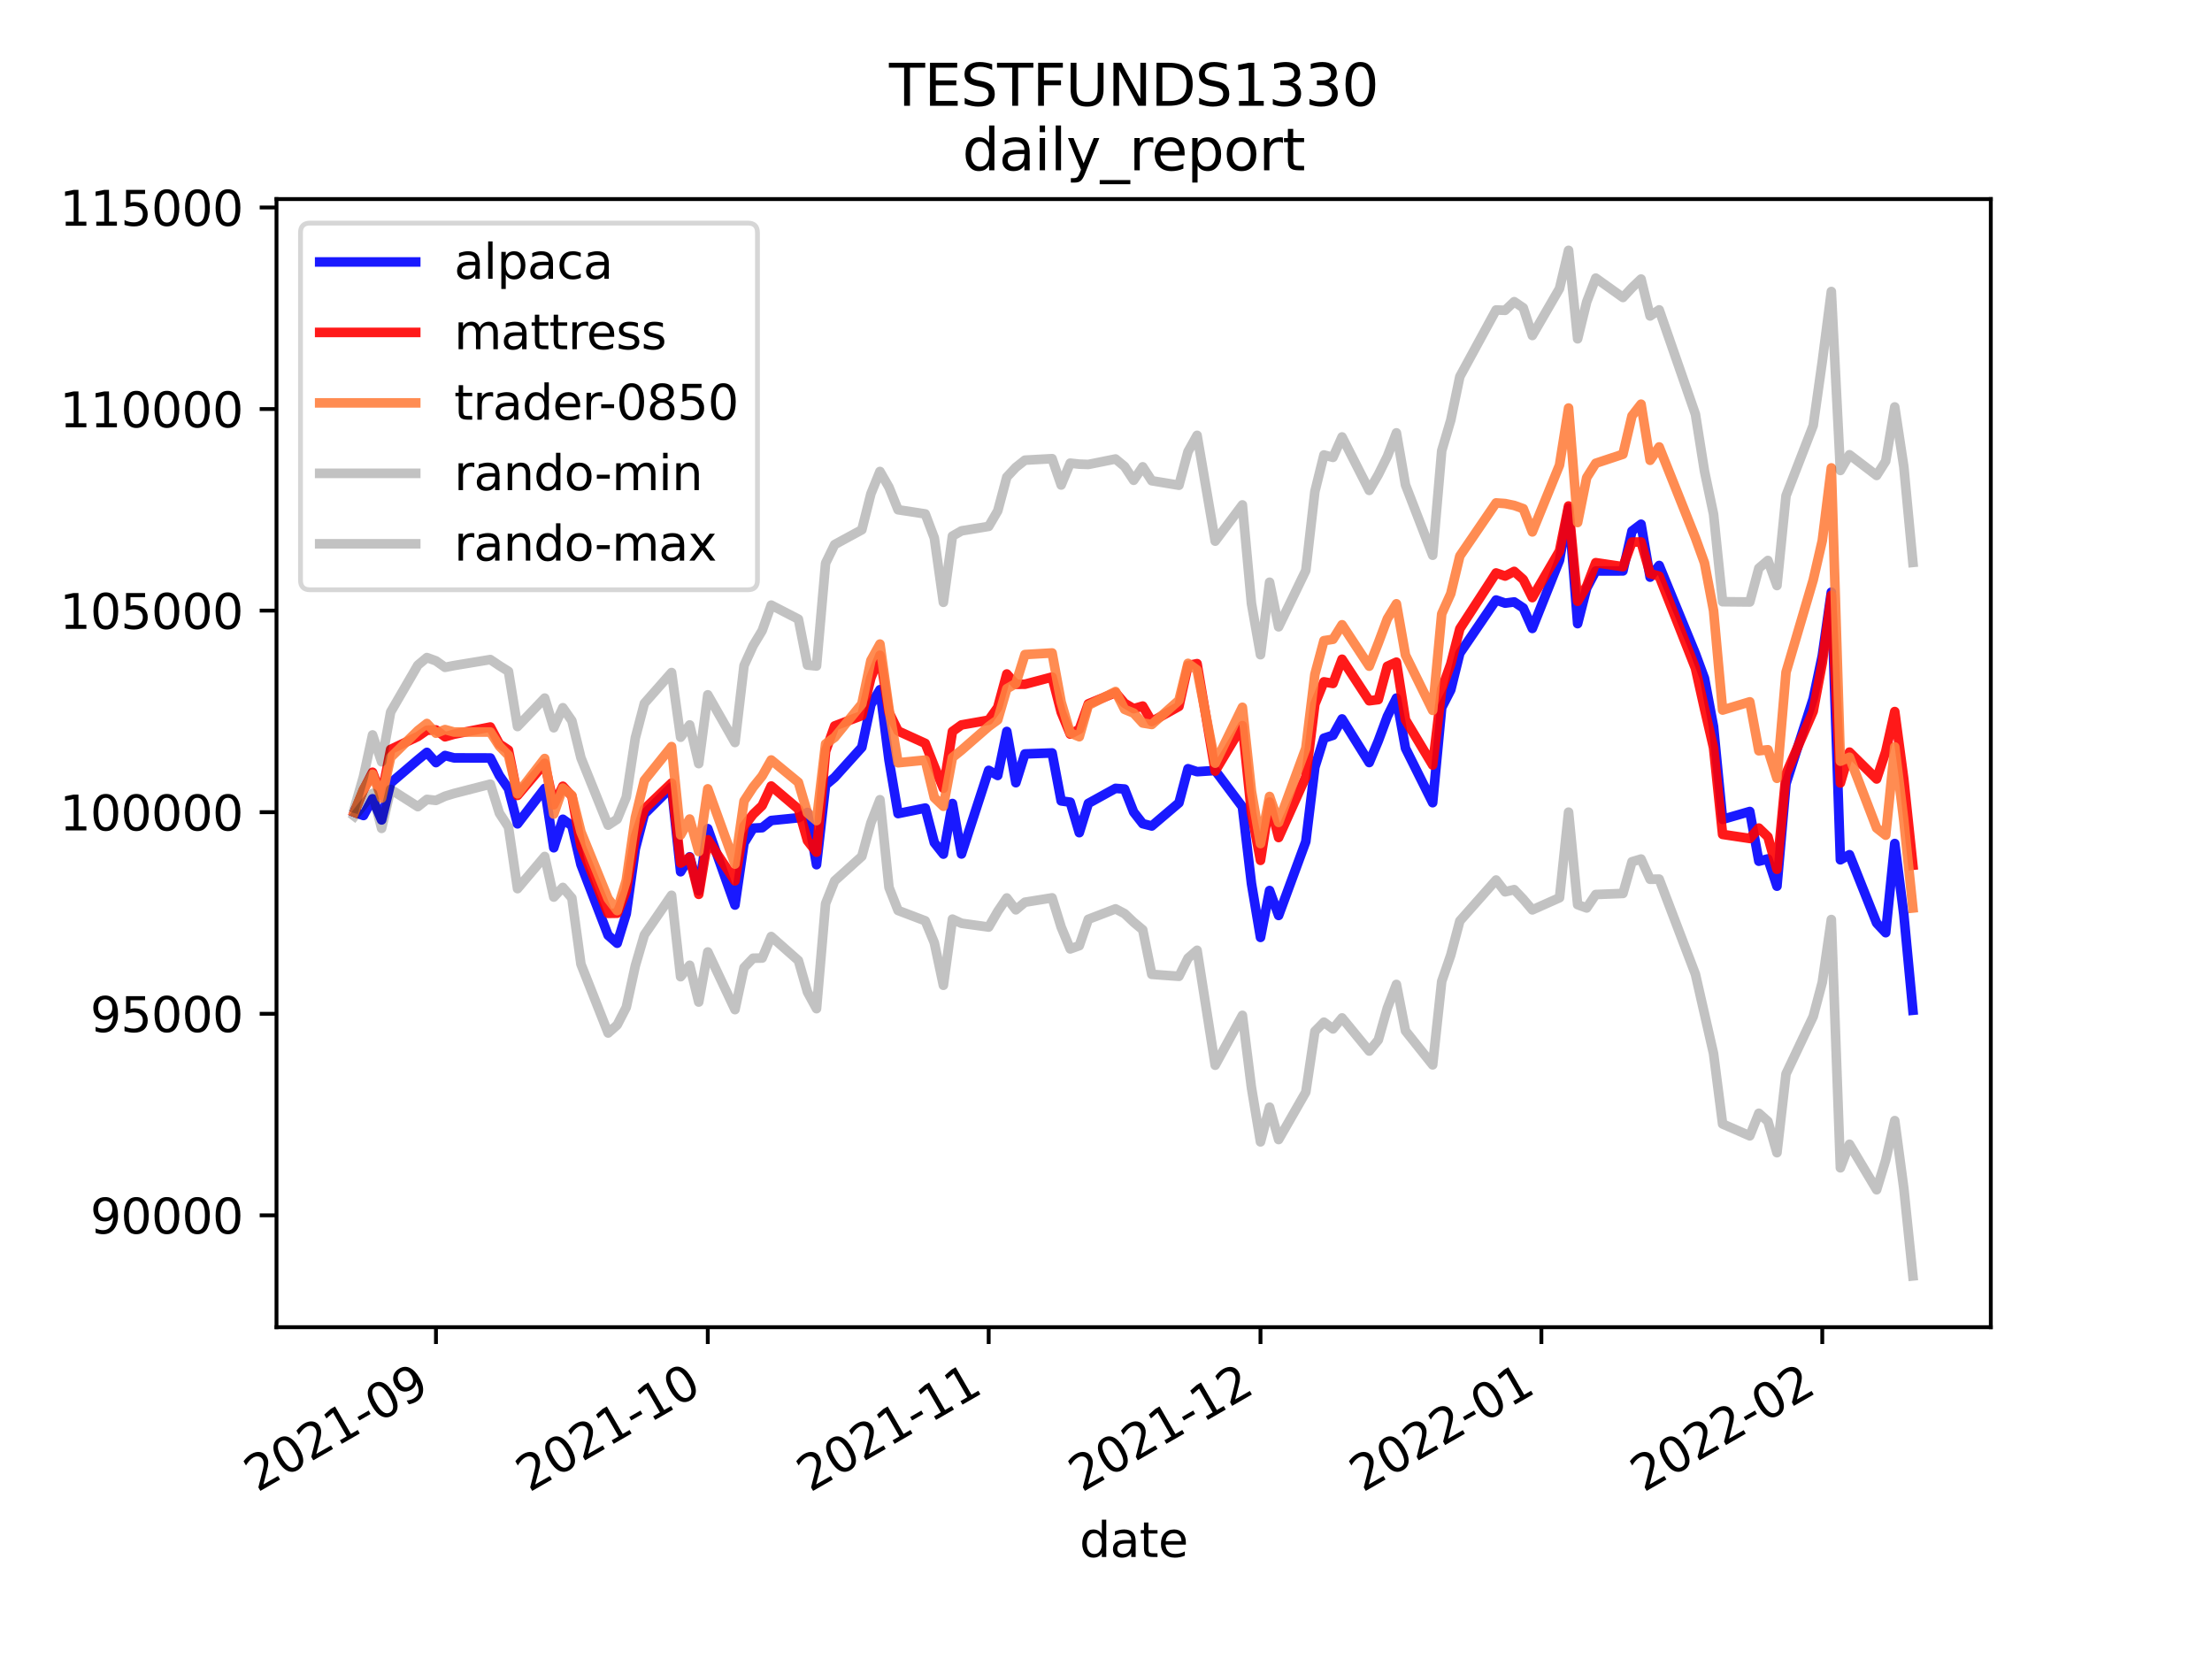 <?xml version="1.0" encoding="utf-8" standalone="no"?>
<!DOCTYPE svg PUBLIC "-//W3C//DTD SVG 1.1//EN"
  "http://www.w3.org/Graphics/SVG/1.1/DTD/svg11.dtd">
<svg height="345.6pt" version="1.1" viewBox="0 0 460.8 345.6" width="460.8pt" xmlns="http://www.w3.org/2000/svg" xmlns:xlink="http://www.w3.org/1999/xlink">
 <defs>
  <style type="text/css">*{stroke-linecap:butt;stroke-linejoin:round;}</style>
 </defs>
 <g id="figure_1">
  <g id="patch_1">
   <path d="M 0 345.6 
L 460.8 345.6 
L 460.8 0 
L 0 0 
z
" style="fill:#ffffff;"/>
  </g>
  <g id="axes_1">
   <g id="patch_2">
    <path d="M 57.6 276.48 
L 414.72 276.48 
L 414.72 41.472 
L 57.6 41.472 
z
" style="fill:#ffffff;"/>
   </g>
   <g id="matplotlib.axis_1">
    <g id="xtick_1">
     <g id="line2d_1">
      <defs>
       <path d="M 0 0 
L 0 3.5 
" id="m85ec1227de" style="stroke:#000000;stroke-width:0.8;"/>
      </defs>
      <g>
       <use style="stroke:#000000;stroke-width:0.8;" x="90.82" xlink:href="#m85ec1227de" y="276.48"/>
      </g>
     </g>
     <g id="text_1">
      <!-- 2021-09 -->
      <g transform="translate(53.596 310.952)rotate(-30)scale(0.1 -0.1)">
       <defs>
        <path d="M 1228 531 
L 3431 531 
L 3431 0 
L 469 0 
L 469 531 
Q 828 903 1448 1529 
Q 2069 2156 2228 2338 
Q 2531 2678 2651 2914 
Q 2772 3150 2772 3378 
Q 2772 3750 2511 3984 
Q 2250 4219 1831 4219 
Q 1534 4219 1204 4116 
Q 875 4013 500 3803 
L 500 4441 
Q 881 4594 1212 4672 
Q 1544 4750 1819 4750 
Q 2544 4750 2975 4387 
Q 3406 4025 3406 3419 
Q 3406 3131 3298 2873 
Q 3191 2616 2906 2266 
Q 2828 2175 2409 1742 
Q 1991 1309 1228 531 
z
" id="DejaVuSans-32" transform="scale(0.016)"/>
        <path d="M 2034 4250 
Q 1547 4250 1301 3770 
Q 1056 3291 1056 2328 
Q 1056 1369 1301 889 
Q 1547 409 2034 409 
Q 2525 409 2770 889 
Q 3016 1369 3016 2328 
Q 3016 3291 2770 3770 
Q 2525 4250 2034 4250 
z
M 2034 4750 
Q 2819 4750 3233 4129 
Q 3647 3509 3647 2328 
Q 3647 1150 3233 529 
Q 2819 -91 2034 -91 
Q 1250 -91 836 529 
Q 422 1150 422 2328 
Q 422 3509 836 4129 
Q 1250 4750 2034 4750 
z
" id="DejaVuSans-30" transform="scale(0.016)"/>
        <path d="M 794 531 
L 1825 531 
L 1825 4091 
L 703 3866 
L 703 4441 
L 1819 4666 
L 2450 4666 
L 2450 531 
L 3481 531 
L 3481 0 
L 794 0 
L 794 531 
z
" id="DejaVuSans-31" transform="scale(0.016)"/>
        <path d="M 313 2009 
L 1997 2009 
L 1997 1497 
L 313 1497 
L 313 2009 
z
" id="DejaVuSans-2d" transform="scale(0.016)"/>
        <path d="M 703 97 
L 703 672 
Q 941 559 1184 500 
Q 1428 441 1663 441 
Q 2288 441 2617 861 
Q 2947 1281 2994 2138 
Q 2813 1869 2534 1725 
Q 2256 1581 1919 1581 
Q 1219 1581 811 2004 
Q 403 2428 403 3163 
Q 403 3881 828 4315 
Q 1253 4750 1959 4750 
Q 2769 4750 3195 4129 
Q 3622 3509 3622 2328 
Q 3622 1225 3098 567 
Q 2575 -91 1691 -91 
Q 1453 -91 1209 -44 
Q 966 3 703 97 
z
M 1959 2075 
Q 2384 2075 2632 2365 
Q 2881 2656 2881 3163 
Q 2881 3666 2632 3958 
Q 2384 4250 1959 4250 
Q 1534 4250 1286 3958 
Q 1038 3666 1038 3163 
Q 1038 2656 1286 2365 
Q 1534 2075 1959 2075 
z
" id="DejaVuSans-39" transform="scale(0.016)"/>
       </defs>
       <use xlink:href="#DejaVuSans-32"/>
       <use x="63.623" xlink:href="#DejaVuSans-30"/>
       <use x="127.246" xlink:href="#DejaVuSans-32"/>
       <use x="190.869" xlink:href="#DejaVuSans-31"/>
       <use x="254.492" xlink:href="#DejaVuSans-2d"/>
       <use x="290.576" xlink:href="#DejaVuSans-30"/>
       <use x="354.199" xlink:href="#DejaVuSans-39"/>
      </g>
     </g>
    </g>
    <g id="xtick_2">
     <g id="line2d_2">
      <g>
       <use style="stroke:#000000;stroke-width:0.8;" x="147.446" xlink:href="#m85ec1227de" y="276.48"/>
      </g>
     </g>
     <g id="text_2">
      <!-- 2021-10 -->
      <g transform="translate(110.221 310.952)rotate(-30)scale(0.1 -0.1)">
       <use xlink:href="#DejaVuSans-32"/>
       <use x="63.623" xlink:href="#DejaVuSans-30"/>
       <use x="127.246" xlink:href="#DejaVuSans-32"/>
       <use x="190.869" xlink:href="#DejaVuSans-31"/>
       <use x="254.492" xlink:href="#DejaVuSans-2d"/>
       <use x="290.576" xlink:href="#DejaVuSans-31"/>
       <use x="354.199" xlink:href="#DejaVuSans-30"/>
      </g>
     </g>
    </g>
    <g id="xtick_3">
     <g id="line2d_3">
      <g>
       <use style="stroke:#000000;stroke-width:0.8;" x="205.96" xlink:href="#m85ec1227de" y="276.48"/>
      </g>
     </g>
     <g id="text_3">
      <!-- 2021-11 -->
      <g transform="translate(168.735 310.952)rotate(-30)scale(0.1 -0.1)">
       <use xlink:href="#DejaVuSans-32"/>
       <use x="63.623" xlink:href="#DejaVuSans-30"/>
       <use x="127.246" xlink:href="#DejaVuSans-32"/>
       <use x="190.869" xlink:href="#DejaVuSans-31"/>
       <use x="254.492" xlink:href="#DejaVuSans-2d"/>
       <use x="290.576" xlink:href="#DejaVuSans-31"/>
       <use x="354.199" xlink:href="#DejaVuSans-31"/>
      </g>
     </g>
    </g>
    <g id="xtick_4">
     <g id="line2d_4">
      <g>
       <use style="stroke:#000000;stroke-width:0.8;" x="262.585" xlink:href="#m85ec1227de" y="276.48"/>
      </g>
     </g>
     <g id="text_4">
      <!-- 2021-12 -->
      <g transform="translate(225.361 310.952)rotate(-30)scale(0.1 -0.1)">
       <use xlink:href="#DejaVuSans-32"/>
       <use x="63.623" xlink:href="#DejaVuSans-30"/>
       <use x="127.246" xlink:href="#DejaVuSans-32"/>
       <use x="190.869" xlink:href="#DejaVuSans-31"/>
       <use x="254.492" xlink:href="#DejaVuSans-2d"/>
       <use x="290.576" xlink:href="#DejaVuSans-31"/>
       <use x="354.199" xlink:href="#DejaVuSans-32"/>
      </g>
     </g>
    </g>
    <g id="xtick_5">
     <g id="line2d_5">
      <g>
       <use style="stroke:#000000;stroke-width:0.8;" x="321.099" xlink:href="#m85ec1227de" y="276.48"/>
      </g>
     </g>
     <g id="text_5">
      <!-- 2022-01 -->
      <g transform="translate(283.874 310.952)rotate(-30)scale(0.1 -0.1)">
       <use xlink:href="#DejaVuSans-32"/>
       <use x="63.623" xlink:href="#DejaVuSans-30"/>
       <use x="127.246" xlink:href="#DejaVuSans-32"/>
       <use x="190.869" xlink:href="#DejaVuSans-32"/>
       <use x="254.492" xlink:href="#DejaVuSans-2d"/>
       <use x="290.576" xlink:href="#DejaVuSans-30"/>
       <use x="354.199" xlink:href="#DejaVuSans-31"/>
      </g>
     </g>
    </g>
    <g id="xtick_6">
     <g id="line2d_6">
      <g>
       <use style="stroke:#000000;stroke-width:0.8;" x="379.612" xlink:href="#m85ec1227de" y="276.48"/>
      </g>
     </g>
     <g id="text_6">
      <!-- 2022-02 -->
      <g transform="translate(342.387 310.952)rotate(-30)scale(0.1 -0.1)">
       <use xlink:href="#DejaVuSans-32"/>
       <use x="63.623" xlink:href="#DejaVuSans-30"/>
       <use x="127.246" xlink:href="#DejaVuSans-32"/>
       <use x="190.869" xlink:href="#DejaVuSans-32"/>
       <use x="254.492" xlink:href="#DejaVuSans-2d"/>
       <use x="290.576" xlink:href="#DejaVuSans-30"/>
       <use x="354.199" xlink:href="#DejaVuSans-32"/>
      </g>
     </g>
    </g>
    <g id="text_7">
     <!-- date -->
     <g transform="translate(224.885 324.351)scale(0.1 -0.1)">
      <defs>
       <path d="M 2906 2969 
L 2906 4863 
L 3481 4863 
L 3481 0 
L 2906 0 
L 2906 525 
Q 2725 213 2448 61 
Q 2172 -91 1784 -91 
Q 1150 -91 751 415 
Q 353 922 353 1747 
Q 353 2572 751 3078 
Q 1150 3584 1784 3584 
Q 2172 3584 2448 3432 
Q 2725 3281 2906 2969 
z
M 947 1747 
Q 947 1113 1208 752 
Q 1469 391 1925 391 
Q 2381 391 2643 752 
Q 2906 1113 2906 1747 
Q 2906 2381 2643 2742 
Q 2381 3103 1925 3103 
Q 1469 3103 1208 2742 
Q 947 2381 947 1747 
z
" id="DejaVuSans-64" transform="scale(0.016)"/>
       <path d="M 2194 1759 
Q 1497 1759 1228 1600 
Q 959 1441 959 1056 
Q 959 750 1161 570 
Q 1363 391 1709 391 
Q 2188 391 2477 730 
Q 2766 1069 2766 1631 
L 2766 1759 
L 2194 1759 
z
M 3341 1997 
L 3341 0 
L 2766 0 
L 2766 531 
Q 2569 213 2275 61 
Q 1981 -91 1556 -91 
Q 1019 -91 701 211 
Q 384 513 384 1019 
Q 384 1609 779 1909 
Q 1175 2209 1959 2209 
L 2766 2209 
L 2766 2266 
Q 2766 2663 2505 2880 
Q 2244 3097 1772 3097 
Q 1472 3097 1187 3025 
Q 903 2953 641 2809 
L 641 3341 
Q 956 3463 1253 3523 
Q 1550 3584 1831 3584 
Q 2591 3584 2966 3190 
Q 3341 2797 3341 1997 
z
" id="DejaVuSans-61" transform="scale(0.016)"/>
       <path d="M 1172 4494 
L 1172 3500 
L 2356 3500 
L 2356 3053 
L 1172 3053 
L 1172 1153 
Q 1172 725 1289 603 
Q 1406 481 1766 481 
L 2356 481 
L 2356 0 
L 1766 0 
Q 1100 0 847 248 
Q 594 497 594 1153 
L 594 3053 
L 172 3053 
L 172 3500 
L 594 3500 
L 594 4494 
L 1172 4494 
z
" id="DejaVuSans-74" transform="scale(0.016)"/>
       <path d="M 3597 1894 
L 3597 1613 
L 953 1613 
Q 991 1019 1311 708 
Q 1631 397 2203 397 
Q 2534 397 2845 478 
Q 3156 559 3463 722 
L 3463 178 
Q 3153 47 2828 -22 
Q 2503 -91 2169 -91 
Q 1331 -91 842 396 
Q 353 884 353 1716 
Q 353 2575 817 3079 
Q 1281 3584 2069 3584 
Q 2775 3584 3186 3129 
Q 3597 2675 3597 1894 
z
M 3022 2063 
Q 3016 2534 2758 2815 
Q 2500 3097 2075 3097 
Q 1594 3097 1305 2825 
Q 1016 2553 972 2059 
L 3022 2063 
z
" id="DejaVuSans-65" transform="scale(0.016)"/>
      </defs>
      <use xlink:href="#DejaVuSans-64"/>
      <use x="63.477" xlink:href="#DejaVuSans-61"/>
      <use x="124.756" xlink:href="#DejaVuSans-74"/>
      <use x="163.965" xlink:href="#DejaVuSans-65"/>
     </g>
    </g>
   </g>
   <g id="matplotlib.axis_2">
    <g id="ytick_1">
     <g id="line2d_7">
      <defs>
       <path d="M 0 0 
L -3.5 0 
" id="m24cb22cee2" style="stroke:#000000;stroke-width:0.8;"/>
      </defs>
      <g>
       <use style="stroke:#000000;stroke-width:0.8;" x="57.6" xlink:href="#m24cb22cee2" y="253.172"/>
      </g>
     </g>
     <g id="text_8">
      <!-- 90000 -->
      <g transform="translate(18.788 256.971)scale(0.1 -0.1)">
       <use xlink:href="#DejaVuSans-39"/>
       <use x="63.623" xlink:href="#DejaVuSans-30"/>
       <use x="127.246" xlink:href="#DejaVuSans-30"/>
       <use x="190.869" xlink:href="#DejaVuSans-30"/>
       <use x="254.492" xlink:href="#DejaVuSans-30"/>
      </g>
     </g>
    </g>
    <g id="ytick_2">
     <g id="line2d_8">
      <g>
       <use style="stroke:#000000;stroke-width:0.8;" x="57.6" xlink:href="#m24cb22cee2" y="211.183"/>
      </g>
     </g>
     <g id="text_9">
      <!-- 95000 -->
      <g transform="translate(18.788 214.982)scale(0.1 -0.1)">
       <defs>
        <path d="M 691 4666 
L 3169 4666 
L 3169 4134 
L 1269 4134 
L 1269 2991 
Q 1406 3038 1543 3061 
Q 1681 3084 1819 3084 
Q 2600 3084 3056 2656 
Q 3513 2228 3513 1497 
Q 3513 744 3044 326 
Q 2575 -91 1722 -91 
Q 1428 -91 1123 -41 
Q 819 9 494 109 
L 494 744 
Q 775 591 1075 516 
Q 1375 441 1709 441 
Q 2250 441 2565 725 
Q 2881 1009 2881 1497 
Q 2881 1984 2565 2268 
Q 2250 2553 1709 2553 
Q 1456 2553 1204 2497 
Q 953 2441 691 2322 
L 691 4666 
z
" id="DejaVuSans-35" transform="scale(0.016)"/>
       </defs>
       <use xlink:href="#DejaVuSans-39"/>
       <use x="63.623" xlink:href="#DejaVuSans-35"/>
       <use x="127.246" xlink:href="#DejaVuSans-30"/>
       <use x="190.869" xlink:href="#DejaVuSans-30"/>
       <use x="254.492" xlink:href="#DejaVuSans-30"/>
      </g>
     </g>
    </g>
    <g id="ytick_3">
     <g id="line2d_9">
      <g>
       <use style="stroke:#000000;stroke-width:0.8;" x="57.6" xlink:href="#m24cb22cee2" y="169.193"/>
      </g>
     </g>
     <g id="text_10">
      <!-- 100000 -->
      <g transform="translate(12.425 172.993)scale(0.1 -0.1)">
       <use xlink:href="#DejaVuSans-31"/>
       <use x="63.623" xlink:href="#DejaVuSans-30"/>
       <use x="127.246" xlink:href="#DejaVuSans-30"/>
       <use x="190.869" xlink:href="#DejaVuSans-30"/>
       <use x="254.492" xlink:href="#DejaVuSans-30"/>
       <use x="318.115" xlink:href="#DejaVuSans-30"/>
      </g>
     </g>
    </g>
    <g id="ytick_4">
     <g id="line2d_10">
      <g>
       <use style="stroke:#000000;stroke-width:0.8;" x="57.6" xlink:href="#m24cb22cee2" y="127.204"/>
      </g>
     </g>
     <g id="text_11">
      <!-- 105000 -->
      <g transform="translate(12.425 131.003)scale(0.1 -0.1)">
       <use xlink:href="#DejaVuSans-31"/>
       <use x="63.623" xlink:href="#DejaVuSans-30"/>
       <use x="127.246" xlink:href="#DejaVuSans-35"/>
       <use x="190.869" xlink:href="#DejaVuSans-30"/>
       <use x="254.492" xlink:href="#DejaVuSans-30"/>
       <use x="318.115" xlink:href="#DejaVuSans-30"/>
      </g>
     </g>
    </g>
    <g id="ytick_5">
     <g id="line2d_11">
      <g>
       <use style="stroke:#000000;stroke-width:0.8;" x="57.6" xlink:href="#m24cb22cee2" y="85.215"/>
      </g>
     </g>
     <g id="text_12">
      <!-- 110000 -->
      <g transform="translate(12.425 89.014)scale(0.1 -0.1)">
       <use xlink:href="#DejaVuSans-31"/>
       <use x="63.623" xlink:href="#DejaVuSans-31"/>
       <use x="127.246" xlink:href="#DejaVuSans-30"/>
       <use x="190.869" xlink:href="#DejaVuSans-30"/>
       <use x="254.492" xlink:href="#DejaVuSans-30"/>
       <use x="318.115" xlink:href="#DejaVuSans-30"/>
      </g>
     </g>
    </g>
    <g id="ytick_6">
     <g id="line2d_12">
      <g>
       <use style="stroke:#000000;stroke-width:0.8;" x="57.6" xlink:href="#m24cb22cee2" y="43.225"/>
      </g>
     </g>
     <g id="text_13">
      <!-- 115000 -->
      <g transform="translate(12.425 47.025)scale(0.1 -0.1)">
       <use xlink:href="#DejaVuSans-31"/>
       <use x="63.623" xlink:href="#DejaVuSans-31"/>
       <use x="127.246" xlink:href="#DejaVuSans-35"/>
       <use x="190.869" xlink:href="#DejaVuSans-30"/>
       <use x="254.492" xlink:href="#DejaVuSans-30"/>
       <use x="318.115" xlink:href="#DejaVuSans-30"/>
      </g>
     </g>
    </g>
   </g>
   <g id="line2d_13">
    <path clip-path="url(#pd65cf3aad4)" d="M 73.833 169.193 
L 75.72 169.884 
L 77.608 166.403 
L 79.495 170.806 
L 81.383 163.117 
L 87.045 158.279 
L 88.933 156.736 
L 90.82 158.866 
L 92.708 157.387 
L 94.596 157.881 
L 102.146 157.902 
L 104.033 161.577 
L 105.921 164.304 
L 107.808 171.622 
L 113.471 164.241 
L 115.358 176.604 
L 117.246 170.669 
L 119.133 172.014 
L 121.021 180.11 
L 126.683 194.834 
L 128.571 196.492 
L 130.459 190.348 
L 132.346 176.843 
L 134.234 169.585 
L 139.896 163.946 
L 141.784 181.599 
L 143.671 178.489 
L 145.559 185.584 
L 147.446 172.623 
L 153.109 188.538 
L 154.996 175.613 
L 156.884 172.525 
L 158.771 172.424 
L 160.659 170.924 
L 166.322 170.36 
L 168.209 169.244 
L 170.097 180.132 
L 171.984 163.542 
L 173.872 161.955 
L 179.534 155.679 
L 181.422 146.773 
L 183.309 143.677 
L 185.197 158.367 
L 187.084 169.483 
L 192.747 168.331 
L 194.634 175.534 
L 196.522 177.925 
L 198.409 167.387 
L 200.297 177.9 
L 205.96 160.479 
L 207.847 161.548 
L 209.735 152.375 
L 211.622 163.054 
L 213.51 157.059 
L 219.172 156.85 
L 221.06 166.844 
L 222.947 167.106 
L 224.835 173.462 
L 226.722 167.36 
L 232.385 164.233 
L 234.272 164.37 
L 236.16 169.164 
L 238.048 171.585 
L 239.935 172.069 
L 245.598 167.25 
L 247.485 160.137 
L 249.373 160.758 
L 253.148 160.515 
L 258.81 168.079 
L 260.698 184.047 
L 262.585 195.278 
L 264.473 185.516 
L 266.36 190.707 
L 272.023 175.314 
L 273.911 159.822 
L 275.798 153.781 
L 277.686 153.172 
L 279.573 149.769 
L 285.236 158.853 
L 287.123 154.345 
L 289.011 149.236 
L 290.898 145.427 
L 292.786 155.868 
L 298.448 167.216 
L 300.336 147.397 
L 302.223 143.716 
L 304.111 136.076 
L 311.661 124.993 
L 313.549 125.645 
L 315.436 125.396 
L 317.324 126.655 
L 319.211 130.913 
L 324.874 116.702 
L 326.761 105.847 
L 328.649 129.915 
L 330.536 122.513 
L 332.424 118.948 
L 338.086 118.935 
L 339.974 110.625 
L 341.861 109.204 
L 343.749 120.229 
L 345.637 117.798 
L 353.187 136.177 
L 355.074 141.298 
L 356.962 151.376 
L 358.849 170.687 
L 364.512 169.048 
L 366.399 179.405 
L 368.287 178.92 
L 370.174 184.608 
L 372.062 163.258 
L 377.724 145.531 
L 379.612 136.625 
L 381.5 123.355 
L 383.387 179.114 
L 385.275 178.051 
L 390.937 192.289 
L 392.825 194.298 
L 394.712 175.721 
L 396.6 190.524 
L 398.487 210.454 
" style="fill:none;stroke:#0000ff;stroke-linecap:square;stroke-opacity:0.9;stroke-width:2;"/>
   </g>
   <g id="line2d_14">
    <path clip-path="url(#pd65cf3aad4)" d="M 73.833 169.193 
L 75.72 164.57 
L 77.608 160.88 
L 79.495 165.704 
L 81.383 156.115 
L 87.045 153.43 
L 88.933 152.12 
L 90.82 152.058 
L 92.708 153.488 
L 94.596 152.948 
L 102.146 151.448 
L 104.033 154.996 
L 105.921 156.262 
L 107.808 165.7 
L 113.471 159.013 
L 115.358 167.647 
L 117.246 163.793 
L 119.133 165.849 
L 121.021 176.224 
L 126.683 190.268 
L 128.571 190.237 
L 130.459 185.538 
L 132.346 174.277 
L 134.234 168.533 
L 139.896 163.125 
L 141.784 179.8 
L 143.671 178.608 
L 145.559 186.307 
L 147.446 174.938 
L 153.109 183.488 
L 154.996 172.102 
L 156.884 169.634 
L 158.771 167.823 
L 160.659 163.744 
L 166.322 168.544 
L 168.209 175.124 
L 170.097 177.528 
L 171.984 156.519 
L 173.872 151.226 
L 179.534 149.069 
L 181.422 141.214 
L 183.309 136.503 
L 185.197 148.4 
L 187.084 152.278 
L 192.747 154.858 
L 194.634 159.651 
L 196.522 164.206 
L 198.409 152.38 
L 200.297 151.016 
L 205.96 150.02 
L 207.847 147.373 
L 209.735 140.406 
L 211.622 142.549 
L 213.51 142.538 
L 219.172 141.04 
L 221.06 148.346 
L 222.947 152.924 
L 224.835 151.936 
L 226.722 146.624 
L 232.385 144.278 
L 234.272 146.511 
L 236.16 147.629 
L 238.048 147.088 
L 239.935 150.31 
L 245.598 147.151 
L 247.485 138.648 
L 249.373 138.25 
L 253.148 160.63 
L 258.81 151.162 
L 260.698 169.23 
L 262.585 179.227 
L 264.473 167.085 
L 266.36 174.475 
L 272.023 161.842 
L 273.911 146.7 
L 275.798 142.042 
L 277.686 142.375 
L 279.573 137.331 
L 285.236 145.982 
L 287.123 145.742 
L 289.011 138.797 
L 290.898 137.94 
L 292.786 149.944 
L 298.448 159.376 
L 300.336 143.585 
L 302.223 138.321 
L 304.111 130.982 
L 311.661 119.357 
L 313.549 120.002 
L 315.436 119.031 
L 317.324 120.721 
L 319.211 124.494 
L 324.874 114.786 
L 326.761 105.403 
L 328.649 125.258 
L 330.536 122.107 
L 332.424 117.215 
L 338.086 118.054 
L 339.974 112.93 
L 341.861 112.905 
L 343.749 119.499 
L 345.637 120.016 
L 353.187 139.195 
L 355.074 147.633 
L 356.962 155.759 
L 358.849 173.822 
L 364.512 174.668 
L 366.399 172.504 
L 368.287 174.321 
L 370.174 181.09 
L 372.062 161.212 
L 377.724 148.173 
L 379.612 138.104 
L 381.5 124.013 
L 383.387 163.109 
L 385.275 156.679 
L 390.937 162.273 
L 392.825 156.597 
L 394.712 148.229 
L 396.6 162.339 
L 398.487 180.247 
" style="fill:none;stroke:#ff0000;stroke-linecap:square;stroke-opacity:0.9;stroke-width:2;"/>
   </g>
   <g id="line2d_15">
    <path clip-path="url(#pd65cf3aad4)" d="M 73.833 169.193 
L 75.72 164.452 
L 77.608 161.293 
L 79.495 166.262 
L 81.383 157.776 
L 87.045 152.202 
L 88.933 150.718 
L 90.82 152.737 
L 92.708 151.985 
L 94.596 152.503 
L 102.146 152.498 
L 104.033 155.432 
L 105.921 157.353 
L 107.808 165.359 
L 113.471 158.011 
L 115.358 169.584 
L 117.246 164.169 
L 119.133 165.697 
L 121.021 173.293 
L 126.683 187.21 
L 128.571 189.685 
L 130.459 183.401 
L 132.346 170.338 
L 134.234 162.572 
L 139.896 155.525 
L 141.784 173.938 
L 143.671 170.623 
L 145.559 177.387 
L 147.446 164.332 
L 153.109 180.002 
L 154.996 166.874 
L 156.884 163.986 
L 158.771 161.644 
L 160.659 158.321 
L 166.322 162.979 
L 168.209 169.355 
L 170.097 170.944 
L 171.984 154.969 
L 173.872 153.604 
L 179.534 146.649 
L 181.422 137.589 
L 183.309 134.174 
L 185.197 147.684 
L 187.084 158.897 
L 192.747 158.34 
L 194.634 166.156 
L 196.522 167.962 
L 198.409 157.801 
L 200.297 156.274 
L 205.96 151.341 
L 207.847 149.964 
L 209.735 143.479 
L 211.622 142.389 
L 213.51 136.357 
L 219.172 136.024 
L 221.06 146.267 
L 222.947 152.695 
L 224.835 153.474 
L 226.722 146.924 
L 232.385 144.061 
L 234.272 147.772 
L 236.16 148.549 
L 238.048 150.612 
L 239.935 150.92 
L 245.598 145.887 
L 247.485 138.192 
L 249.373 139.57 
L 253.148 158.981 
L 258.81 147.343 
L 260.698 164.832 
L 262.585 175.726 
L 264.473 165.919 
L 266.36 171.325 
L 272.023 155.88 
L 273.911 140.485 
L 275.798 133.464 
L 277.686 133.175 
L 279.573 130.151 
L 285.236 138.775 
L 287.123 133.967 
L 289.011 128.906 
L 290.898 125.785 
L 292.786 136.467 
L 298.448 147.983 
L 300.336 127.872 
L 302.223 123.668 
L 304.111 115.824 
L 311.661 104.768 
L 313.549 104.903 
L 315.436 105.293 
L 317.324 105.972 
L 319.211 110.804 
L 324.874 96.889 
L 326.761 84.998 
L 328.649 108.85 
L 330.536 99.497 
L 332.424 96.509 
L 338.086 94.628 
L 339.974 86.635 
L 341.861 84.2 
L 343.749 95.885 
L 345.637 93.102 
L 353.187 112.047 
L 355.074 117.263 
L 356.962 127.194 
L 358.849 147.917 
L 364.512 146.203 
L 366.399 156.402 
L 368.287 156.187 
L 370.174 162.137 
L 372.062 140.041 
L 377.724 120.813 
L 379.612 112.632 
L 381.5 97.471 
L 383.387 158.571 
L 385.275 157.752 
L 390.937 172.497 
L 392.825 173.983 
L 394.712 155.593 
L 396.6 170.944 
L 398.487 189.153 
" style="fill:none;stroke:#ff8040;stroke-linecap:square;stroke-opacity:0.9;stroke-width:2;"/>
   </g>
   <g id="line2d_16">
    <path clip-path="url(#pd65cf3aad4)" d="M 73.833 170.033 
L 75.72 167.611 
L 77.608 165.278 
L 79.495 172.568 
L 81.383 164.437 
L 87.045 168.039 
L 88.933 166.529 
L 90.82 166.737 
L 92.708 165.868 
L 94.596 165.295 
L 102.146 163.352 
L 104.033 169.396 
L 105.921 172.286 
L 107.808 185.124 
L 113.471 178.42 
L 115.358 186.877 
L 117.246 184.867 
L 119.133 187.082 
L 121.021 200.848 
L 126.683 215.194 
L 128.571 213.517 
L 130.459 209.85 
L 132.346 201.203 
L 134.234 194.744 
L 139.896 186.505 
L 141.784 203.467 
L 143.671 201.082 
L 145.559 208.746 
L 147.446 198.31 
L 153.109 210.323 
L 154.996 201.58 
L 156.884 199.612 
L 158.771 199.578 
L 160.659 195.098 
L 166.322 200.102 
L 168.209 206.663 
L 170.097 210.124 
L 171.984 188.236 
L 173.872 183.502 
L 179.534 178.392 
L 181.422 171.424 
L 183.309 166.596 
L 185.197 184.872 
L 187.084 189.666 
L 192.747 191.825 
L 194.634 196.385 
L 196.522 205.251 
L 198.409 191.473 
L 200.297 192.337 
L 205.96 193.124 
L 207.847 189.869 
L 209.735 187.063 
L 211.622 189.535 
L 213.51 187.951 
L 219.172 187.037 
L 221.06 193.128 
L 222.947 197.675 
L 224.835 197.002 
L 226.722 191.502 
L 232.385 189.331 
L 234.272 190.324 
L 236.16 192.112 
L 238.048 193.692 
L 239.935 202.973 
L 245.598 203.384 
L 247.485 199.603 
L 249.373 197.961 
L 253.148 221.903 
L 258.81 211.513 
L 260.698 226.565 
L 262.585 237.872 
L 264.473 230.647 
L 266.36 237.39 
L 272.023 227.506 
L 273.911 214.856 
L 275.798 212.935 
L 277.686 214.342 
L 279.573 212.049 
L 285.236 218.95 
L 287.123 216.649 
L 289.011 209.994 
L 290.898 205.069 
L 292.786 214.741 
L 298.448 221.829 
L 300.336 204.433 
L 302.223 198.96 
L 304.111 191.851 
L 311.661 183.326 
L 313.549 185.786 
L 315.436 185.327 
L 317.324 187.317 
L 319.211 189.545 
L 324.874 187.017 
L 326.761 169.185 
L 328.649 188.461 
L 330.536 189.144 
L 332.424 186.342 
L 338.086 186.122 
L 339.974 179.516 
L 341.861 178.956 
L 343.749 183.168 
L 345.637 183.134 
L 353.187 202.947 
L 355.074 211.218 
L 356.962 219.48 
L 358.849 234.143 
L 364.512 236.616 
L 366.399 231.916 
L 368.287 233.602 
L 370.174 240.129 
L 372.062 223.704 
L 377.724 211.748 
L 379.612 204.638 
L 381.5 191.554 
L 383.387 243.28 
L 385.275 238.369 
L 390.937 247.845 
L 392.825 241.672 
L 394.712 233.446 
L 396.6 247.555 
L 398.487 265.798 
" style="fill:none;stroke:#0d0d0d;stroke-linecap:square;stroke-opacity:0.25;stroke-width:2;"/>
   </g>
   <g id="line2d_17">
    <path clip-path="url(#pd65cf3aad4)" d="M 73.833 168.354 
L 75.72 161.767 
L 77.608 153.098 
L 79.495 158.696 
L 81.383 148.322 
L 87.045 138.563 
L 88.933 136.983 
L 90.82 137.67 
L 92.708 139.016 
L 94.596 138.647 
L 102.146 137.4 
L 104.033 138.67 
L 105.921 139.857 
L 107.808 151.35 
L 113.471 145.424 
L 115.358 151.604 
L 117.246 147.432 
L 119.133 150.148 
L 121.021 157.866 
L 126.683 171.897 
L 128.571 170.652 
L 130.459 166.079 
L 132.346 153.742 
L 134.234 146.528 
L 139.896 140.103 
L 141.784 153.579 
L 143.671 151.015 
L 145.559 159.078 
L 147.446 144.743 
L 153.109 154.676 
L 154.996 138.66 
L 156.884 134.505 
L 158.771 131.369 
L 160.659 126.058 
L 166.322 128.983 
L 168.209 138.552 
L 170.097 138.74 
L 171.984 117.326 
L 173.872 113.446 
L 179.534 110.364 
L 181.422 102.866 
L 183.309 98.215 
L 185.197 101.515 
L 187.084 106.19 
L 192.747 107.06 
L 194.634 112.06 
L 196.522 125.473 
L 198.409 111.672 
L 200.297 110.588 
L 205.96 109.656 
L 207.847 106.424 
L 209.735 99.381 
L 211.622 97.362 
L 213.51 95.862 
L 219.172 95.549 
L 221.06 101.035 
L 222.947 96.482 
L 224.835 96.69 
L 226.722 96.755 
L 232.385 95.615 
L 234.272 97.179 
L 236.16 100.048 
L 238.048 97.248 
L 239.935 100.146 
L 245.598 101.083 
L 247.485 94.078 
L 249.373 90.688 
L 253.148 112.73 
L 258.81 105.18 
L 260.698 125.701 
L 262.585 136.389 
L 264.473 121.293 
L 266.36 130.579 
L 272.023 118.84 
L 273.911 102.398 
L 275.798 94.78 
L 277.686 95.28 
L 279.573 91.023 
L 285.236 102.157 
L 287.123 98.891 
L 289.011 95.077 
L 290.898 90.172 
L 292.786 101.006 
L 298.448 115.669 
L 300.336 93.898 
L 302.223 87.519 
L 304.111 78.45 
L 311.661 64.574 
L 313.549 64.643 
L 315.436 62.847 
L 317.324 64.131 
L 319.211 69.888 
L 324.874 60.115 
L 326.761 52.154 
L 328.649 70.584 
L 330.536 62.895 
L 332.424 57.935 
L 338.086 61.969 
L 339.974 59.934 
L 341.861 58.132 
L 343.749 65.823 
L 345.637 64.55 
L 353.187 86.292 
L 355.074 98.144 
L 356.962 107.113 
L 358.849 125.348 
L 364.512 125.403 
L 366.399 118.367 
L 368.287 116.756 
L 370.174 121.979 
L 372.062 103.265 
L 377.724 88.647 
L 379.612 75.3 
L 381.5 60.725 
L 383.387 98.004 
L 385.275 94.733 
L 390.937 99.044 
L 392.825 96.068 
L 394.712 84.775 
L 396.6 97.221 
L 398.487 117.161 
" style="fill:none;stroke:#0d0d0d;stroke-linecap:square;stroke-opacity:0.25;stroke-width:2;"/>
   </g>
   <g id="patch_3">
    <path d="M 57.6 276.48 
L 57.6 41.472 
" style="fill:none;stroke:#000000;stroke-linecap:square;stroke-linejoin:miter;stroke-width:0.8;"/>
   </g>
   <g id="patch_4">
    <path d="M 414.72 276.48 
L 414.72 41.472 
" style="fill:none;stroke:#000000;stroke-linecap:square;stroke-linejoin:miter;stroke-width:0.8;"/>
   </g>
   <g id="patch_5">
    <path d="M 57.6 276.48 
L 414.72 276.48 
" style="fill:none;stroke:#000000;stroke-linecap:square;stroke-linejoin:miter;stroke-width:0.8;"/>
   </g>
   <g id="patch_6">
    <path d="M 57.6 41.472 
L 414.72 41.472 
" style="fill:none;stroke:#000000;stroke-linecap:square;stroke-linejoin:miter;stroke-width:0.8;"/>
   </g>
   <g id="text_14">
    <!-- TESTFUNDS1330 -->
    <g transform="translate(185.2 22.035)scale(0.12 -0.12)">
     <defs>
      <path d="M -19 4666 
L 3928 4666 
L 3928 4134 
L 2272 4134 
L 2272 0 
L 1638 0 
L 1638 4134 
L -19 4134 
L -19 4666 
z
" id="DejaVuSans-54" transform="scale(0.016)"/>
      <path d="M 628 4666 
L 3578 4666 
L 3578 4134 
L 1259 4134 
L 1259 2753 
L 3481 2753 
L 3481 2222 
L 1259 2222 
L 1259 531 
L 3634 531 
L 3634 0 
L 628 0 
L 628 4666 
z
" id="DejaVuSans-45" transform="scale(0.016)"/>
      <path d="M 3425 4513 
L 3425 3897 
Q 3066 4069 2747 4153 
Q 2428 4238 2131 4238 
Q 1616 4238 1336 4038 
Q 1056 3838 1056 3469 
Q 1056 3159 1242 3001 
Q 1428 2844 1947 2747 
L 2328 2669 
Q 3034 2534 3370 2195 
Q 3706 1856 3706 1288 
Q 3706 609 3251 259 
Q 2797 -91 1919 -91 
Q 1588 -91 1214 -16 
Q 841 59 441 206 
L 441 856 
Q 825 641 1194 531 
Q 1563 422 1919 422 
Q 2459 422 2753 634 
Q 3047 847 3047 1241 
Q 3047 1584 2836 1778 
Q 2625 1972 2144 2069 
L 1759 2144 
Q 1053 2284 737 2584 
Q 422 2884 422 3419 
Q 422 4038 858 4394 
Q 1294 4750 2059 4750 
Q 2388 4750 2728 4690 
Q 3069 4631 3425 4513 
z
" id="DejaVuSans-53" transform="scale(0.016)"/>
      <path d="M 628 4666 
L 3309 4666 
L 3309 4134 
L 1259 4134 
L 1259 2759 
L 3109 2759 
L 3109 2228 
L 1259 2228 
L 1259 0 
L 628 0 
L 628 4666 
z
" id="DejaVuSans-46" transform="scale(0.016)"/>
      <path d="M 556 4666 
L 1191 4666 
L 1191 1831 
Q 1191 1081 1462 751 
Q 1734 422 2344 422 
Q 2950 422 3222 751 
Q 3494 1081 3494 1831 
L 3494 4666 
L 4128 4666 
L 4128 1753 
Q 4128 841 3676 375 
Q 3225 -91 2344 -91 
Q 1459 -91 1007 375 
Q 556 841 556 1753 
L 556 4666 
z
" id="DejaVuSans-55" transform="scale(0.016)"/>
      <path d="M 628 4666 
L 1478 4666 
L 3547 763 
L 3547 4666 
L 4159 4666 
L 4159 0 
L 3309 0 
L 1241 3903 
L 1241 0 
L 628 0 
L 628 4666 
z
" id="DejaVuSans-4e" transform="scale(0.016)"/>
      <path d="M 1259 4147 
L 1259 519 
L 2022 519 
Q 2988 519 3436 956 
Q 3884 1394 3884 2338 
Q 3884 3275 3436 3711 
Q 2988 4147 2022 4147 
L 1259 4147 
z
M 628 4666 
L 1925 4666 
Q 3281 4666 3915 4102 
Q 4550 3538 4550 2338 
Q 4550 1131 3912 565 
Q 3275 0 1925 0 
L 628 0 
L 628 4666 
z
" id="DejaVuSans-44" transform="scale(0.016)"/>
      <path d="M 2597 2516 
Q 3050 2419 3304 2112 
Q 3559 1806 3559 1356 
Q 3559 666 3084 287 
Q 2609 -91 1734 -91 
Q 1441 -91 1130 -33 
Q 819 25 488 141 
L 488 750 
Q 750 597 1062 519 
Q 1375 441 1716 441 
Q 2309 441 2620 675 
Q 2931 909 2931 1356 
Q 2931 1769 2642 2001 
Q 2353 2234 1838 2234 
L 1294 2234 
L 1294 2753 
L 1863 2753 
Q 2328 2753 2575 2939 
Q 2822 3125 2822 3475 
Q 2822 3834 2567 4026 
Q 2313 4219 1838 4219 
Q 1578 4219 1281 4162 
Q 984 4106 628 3988 
L 628 4550 
Q 988 4650 1302 4700 
Q 1616 4750 1894 4750 
Q 2613 4750 3031 4423 
Q 3450 4097 3450 3541 
Q 3450 3153 3228 2886 
Q 3006 2619 2597 2516 
z
" id="DejaVuSans-33" transform="scale(0.016)"/>
     </defs>
     <use xlink:href="#DejaVuSans-54"/>
     <use x="61.084" xlink:href="#DejaVuSans-45"/>
     <use x="124.268" xlink:href="#DejaVuSans-53"/>
     <use x="187.744" xlink:href="#DejaVuSans-54"/>
     <use x="248.828" xlink:href="#DejaVuSans-46"/>
     <use x="306.348" xlink:href="#DejaVuSans-55"/>
     <use x="379.541" xlink:href="#DejaVuSans-4e"/>
     <use x="454.346" xlink:href="#DejaVuSans-44"/>
     <use x="531.348" xlink:href="#DejaVuSans-53"/>
     <use x="594.824" xlink:href="#DejaVuSans-31"/>
     <use x="658.447" xlink:href="#DejaVuSans-33"/>
     <use x="722.07" xlink:href="#DejaVuSans-33"/>
     <use x="785.693" xlink:href="#DejaVuSans-30"/>
    </g>
    <!-- daily_report -->
    <g transform="translate(200.467 35.472)scale(0.12 -0.12)">
     <defs>
      <path d="M 603 3500 
L 1178 3500 
L 1178 0 
L 603 0 
L 603 3500 
z
M 603 4863 
L 1178 4863 
L 1178 4134 
L 603 4134 
L 603 4863 
z
" id="DejaVuSans-69" transform="scale(0.016)"/>
      <path d="M 603 4863 
L 1178 4863 
L 1178 0 
L 603 0 
L 603 4863 
z
" id="DejaVuSans-6c" transform="scale(0.016)"/>
      <path d="M 2059 -325 
Q 1816 -950 1584 -1140 
Q 1353 -1331 966 -1331 
L 506 -1331 
L 506 -850 
L 844 -850 
Q 1081 -850 1212 -737 
Q 1344 -625 1503 -206 
L 1606 56 
L 191 3500 
L 800 3500 
L 1894 763 
L 2988 3500 
L 3597 3500 
L 2059 -325 
z
" id="DejaVuSans-79" transform="scale(0.016)"/>
      <path d="M 3263 -1063 
L 3263 -1509 
L -63 -1509 
L -63 -1063 
L 3263 -1063 
z
" id="DejaVuSans-5f" transform="scale(0.016)"/>
      <path d="M 2631 2963 
Q 2534 3019 2420 3045 
Q 2306 3072 2169 3072 
Q 1681 3072 1420 2755 
Q 1159 2438 1159 1844 
L 1159 0 
L 581 0 
L 581 3500 
L 1159 3500 
L 1159 2956 
Q 1341 3275 1631 3429 
Q 1922 3584 2338 3584 
Q 2397 3584 2469 3576 
Q 2541 3569 2628 3553 
L 2631 2963 
z
" id="DejaVuSans-72" transform="scale(0.016)"/>
      <path d="M 1159 525 
L 1159 -1331 
L 581 -1331 
L 581 3500 
L 1159 3500 
L 1159 2969 
Q 1341 3281 1617 3432 
Q 1894 3584 2278 3584 
Q 2916 3584 3314 3078 
Q 3713 2572 3713 1747 
Q 3713 922 3314 415 
Q 2916 -91 2278 -91 
Q 1894 -91 1617 61 
Q 1341 213 1159 525 
z
M 3116 1747 
Q 3116 2381 2855 2742 
Q 2594 3103 2138 3103 
Q 1681 3103 1420 2742 
Q 1159 2381 1159 1747 
Q 1159 1113 1420 752 
Q 1681 391 2138 391 
Q 2594 391 2855 752 
Q 3116 1113 3116 1747 
z
" id="DejaVuSans-70" transform="scale(0.016)"/>
      <path d="M 1959 3097 
Q 1497 3097 1228 2736 
Q 959 2375 959 1747 
Q 959 1119 1226 758 
Q 1494 397 1959 397 
Q 2419 397 2687 759 
Q 2956 1122 2956 1747 
Q 2956 2369 2687 2733 
Q 2419 3097 1959 3097 
z
M 1959 3584 
Q 2709 3584 3137 3096 
Q 3566 2609 3566 1747 
Q 3566 888 3137 398 
Q 2709 -91 1959 -91 
Q 1206 -91 779 398 
Q 353 888 353 1747 
Q 353 2609 779 3096 
Q 1206 3584 1959 3584 
z
" id="DejaVuSans-6f" transform="scale(0.016)"/>
     </defs>
     <use xlink:href="#DejaVuSans-64"/>
     <use x="63.477" xlink:href="#DejaVuSans-61"/>
     <use x="124.756" xlink:href="#DejaVuSans-69"/>
     <use x="152.539" xlink:href="#DejaVuSans-6c"/>
     <use x="180.322" xlink:href="#DejaVuSans-79"/>
     <use x="239.502" xlink:href="#DejaVuSans-5f"/>
     <use x="289.502" xlink:href="#DejaVuSans-72"/>
     <use x="328.365" xlink:href="#DejaVuSans-65"/>
     <use x="389.889" xlink:href="#DejaVuSans-70"/>
     <use x="453.365" xlink:href="#DejaVuSans-6f"/>
     <use x="514.547" xlink:href="#DejaVuSans-72"/>
     <use x="555.66" xlink:href="#DejaVuSans-74"/>
    </g>
   </g>
   <g id="legend_1">
    <g id="patch_7">
     <path d="M 64.6 122.863 
L 155.792 122.863 
Q 157.792 122.863 157.792 120.863 
L 157.792 48.472 
Q 157.792 46.472 155.792 46.472 
L 64.6 46.472 
Q 62.6 46.472 62.6 48.472 
L 62.6 120.863 
Q 62.6 122.863 64.6 122.863 
z
" style="fill:#ffffff;opacity:0.8;stroke:#cccccc;stroke-linejoin:miter;"/>
    </g>
    <g id="line2d_18">
     <path d="M 66.6 54.57 
L 86.6 54.57 
" style="fill:none;stroke:#0000ff;stroke-linecap:square;stroke-opacity:0.9;stroke-width:2;"/>
    </g>
    <g id="line2d_19"/>
    <g id="text_15">
     <!-- alpaca -->
     <g transform="translate(94.6 58.07)scale(0.1 -0.1)">
      <defs>
       <path d="M 3122 3366 
L 3122 2828 
Q 2878 2963 2633 3030 
Q 2388 3097 2138 3097 
Q 1578 3097 1268 2742 
Q 959 2388 959 1747 
Q 959 1106 1268 751 
Q 1578 397 2138 397 
Q 2388 397 2633 464 
Q 2878 531 3122 666 
L 3122 134 
Q 2881 22 2623 -34 
Q 2366 -91 2075 -91 
Q 1284 -91 818 406 
Q 353 903 353 1747 
Q 353 2603 823 3093 
Q 1294 3584 2113 3584 
Q 2378 3584 2631 3529 
Q 2884 3475 3122 3366 
z
" id="DejaVuSans-63" transform="scale(0.016)"/>
      </defs>
      <use xlink:href="#DejaVuSans-61"/>
      <use x="61.279" xlink:href="#DejaVuSans-6c"/>
      <use x="89.062" xlink:href="#DejaVuSans-70"/>
      <use x="152.539" xlink:href="#DejaVuSans-61"/>
      <use x="213.818" xlink:href="#DejaVuSans-63"/>
      <use x="268.799" xlink:href="#DejaVuSans-61"/>
     </g>
    </g>
    <g id="line2d_20">
     <path d="M 66.6 69.249 
L 86.6 69.249 
" style="fill:none;stroke:#ff0000;stroke-linecap:square;stroke-opacity:0.9;stroke-width:2;"/>
    </g>
    <g id="line2d_21"/>
    <g id="text_16">
     <!-- mattress -->
     <g transform="translate(94.6 72.749)scale(0.1 -0.1)">
      <defs>
       <path d="M 3328 2828 
Q 3544 3216 3844 3400 
Q 4144 3584 4550 3584 
Q 5097 3584 5394 3201 
Q 5691 2819 5691 2113 
L 5691 0 
L 5113 0 
L 5113 2094 
Q 5113 2597 4934 2840 
Q 4756 3084 4391 3084 
Q 3944 3084 3684 2787 
Q 3425 2491 3425 1978 
L 3425 0 
L 2847 0 
L 2847 2094 
Q 2847 2600 2669 2842 
Q 2491 3084 2119 3084 
Q 1678 3084 1418 2786 
Q 1159 2488 1159 1978 
L 1159 0 
L 581 0 
L 581 3500 
L 1159 3500 
L 1159 2956 
Q 1356 3278 1631 3431 
Q 1906 3584 2284 3584 
Q 2666 3584 2933 3390 
Q 3200 3197 3328 2828 
z
" id="DejaVuSans-6d" transform="scale(0.016)"/>
       <path d="M 2834 3397 
L 2834 2853 
Q 2591 2978 2328 3040 
Q 2066 3103 1784 3103 
Q 1356 3103 1142 2972 
Q 928 2841 928 2578 
Q 928 2378 1081 2264 
Q 1234 2150 1697 2047 
L 1894 2003 
Q 2506 1872 2764 1633 
Q 3022 1394 3022 966 
Q 3022 478 2636 193 
Q 2250 -91 1575 -91 
Q 1294 -91 989 -36 
Q 684 19 347 128 
L 347 722 
Q 666 556 975 473 
Q 1284 391 1588 391 
Q 1994 391 2212 530 
Q 2431 669 2431 922 
Q 2431 1156 2273 1281 
Q 2116 1406 1581 1522 
L 1381 1569 
Q 847 1681 609 1914 
Q 372 2147 372 2553 
Q 372 3047 722 3315 
Q 1072 3584 1716 3584 
Q 2034 3584 2315 3537 
Q 2597 3491 2834 3397 
z
" id="DejaVuSans-73" transform="scale(0.016)"/>
      </defs>
      <use xlink:href="#DejaVuSans-6d"/>
      <use x="97.412" xlink:href="#DejaVuSans-61"/>
      <use x="158.691" xlink:href="#DejaVuSans-74"/>
      <use x="197.9" xlink:href="#DejaVuSans-74"/>
      <use x="237.109" xlink:href="#DejaVuSans-72"/>
      <use x="275.973" xlink:href="#DejaVuSans-65"/>
      <use x="337.496" xlink:href="#DejaVuSans-73"/>
      <use x="389.596" xlink:href="#DejaVuSans-73"/>
     </g>
    </g>
    <g id="line2d_22">
     <path d="M 66.6 83.927 
L 86.6 83.927 
" style="fill:none;stroke:#ff8040;stroke-linecap:square;stroke-opacity:0.9;stroke-width:2;"/>
    </g>
    <g id="line2d_23"/>
    <g id="text_17">
     <!-- trader-0850 -->
     <g transform="translate(94.6 87.427)scale(0.1 -0.1)">
      <defs>
       <path d="M 2034 2216 
Q 1584 2216 1326 1975 
Q 1069 1734 1069 1313 
Q 1069 891 1326 650 
Q 1584 409 2034 409 
Q 2484 409 2743 651 
Q 3003 894 3003 1313 
Q 3003 1734 2745 1975 
Q 2488 2216 2034 2216 
z
M 1403 2484 
Q 997 2584 770 2862 
Q 544 3141 544 3541 
Q 544 4100 942 4425 
Q 1341 4750 2034 4750 
Q 2731 4750 3128 4425 
Q 3525 4100 3525 3541 
Q 3525 3141 3298 2862 
Q 3072 2584 2669 2484 
Q 3125 2378 3379 2068 
Q 3634 1759 3634 1313 
Q 3634 634 3220 271 
Q 2806 -91 2034 -91 
Q 1263 -91 848 271 
Q 434 634 434 1313 
Q 434 1759 690 2068 
Q 947 2378 1403 2484 
z
M 1172 3481 
Q 1172 3119 1398 2916 
Q 1625 2713 2034 2713 
Q 2441 2713 2670 2916 
Q 2900 3119 2900 3481 
Q 2900 3844 2670 4047 
Q 2441 4250 2034 4250 
Q 1625 4250 1398 4047 
Q 1172 3844 1172 3481 
z
" id="DejaVuSans-38" transform="scale(0.016)"/>
      </defs>
      <use xlink:href="#DejaVuSans-74"/>
      <use x="39.209" xlink:href="#DejaVuSans-72"/>
      <use x="80.322" xlink:href="#DejaVuSans-61"/>
      <use x="141.602" xlink:href="#DejaVuSans-64"/>
      <use x="205.078" xlink:href="#DejaVuSans-65"/>
      <use x="266.602" xlink:href="#DejaVuSans-72"/>
      <use x="301.34" xlink:href="#DejaVuSans-2d"/>
      <use x="337.424" xlink:href="#DejaVuSans-30"/>
      <use x="401.047" xlink:href="#DejaVuSans-38"/>
      <use x="464.67" xlink:href="#DejaVuSans-35"/>
      <use x="528.293" xlink:href="#DejaVuSans-30"/>
     </g>
    </g>
    <g id="line2d_24">
     <path d="M 66.6 98.605 
L 86.6 98.605 
" style="fill:none;stroke:#0d0d0d;stroke-linecap:square;stroke-opacity:0.25;stroke-width:2;"/>
    </g>
    <g id="line2d_25"/>
    <g id="text_18">
     <!-- rando-min -->
     <g transform="translate(94.6 102.105)scale(0.1 -0.1)">
      <defs>
       <path d="M 3513 2113 
L 3513 0 
L 2938 0 
L 2938 2094 
Q 2938 2591 2744 2837 
Q 2550 3084 2163 3084 
Q 1697 3084 1428 2787 
Q 1159 2491 1159 1978 
L 1159 0 
L 581 0 
L 581 3500 
L 1159 3500 
L 1159 2956 
Q 1366 3272 1645 3428 
Q 1925 3584 2291 3584 
Q 2894 3584 3203 3211 
Q 3513 2838 3513 2113 
z
" id="DejaVuSans-6e" transform="scale(0.016)"/>
      </defs>
      <use xlink:href="#DejaVuSans-72"/>
      <use x="41.113" xlink:href="#DejaVuSans-61"/>
      <use x="102.393" xlink:href="#DejaVuSans-6e"/>
      <use x="165.771" xlink:href="#DejaVuSans-64"/>
      <use x="229.248" xlink:href="#DejaVuSans-6f"/>
      <use x="292.305" xlink:href="#DejaVuSans-2d"/>
      <use x="328.389" xlink:href="#DejaVuSans-6d"/>
      <use x="425.801" xlink:href="#DejaVuSans-69"/>
      <use x="453.584" xlink:href="#DejaVuSans-6e"/>
     </g>
    </g>
    <g id="line2d_26">
     <path d="M 66.6 113.283 
L 86.6 113.283 
" style="fill:none;stroke:#0d0d0d;stroke-linecap:square;stroke-opacity:0.25;stroke-width:2;"/>
    </g>
    <g id="line2d_27"/>
    <g id="text_19">
     <!-- rando-max -->
     <g transform="translate(94.6 116.783)scale(0.1 -0.1)">
      <defs>
       <path d="M 3513 3500 
L 2247 1797 
L 3578 0 
L 2900 0 
L 1881 1375 
L 863 0 
L 184 0 
L 1544 1831 
L 300 3500 
L 978 3500 
L 1906 2253 
L 2834 3500 
L 3513 3500 
z
" id="DejaVuSans-78" transform="scale(0.016)"/>
      </defs>
      <use xlink:href="#DejaVuSans-72"/>
      <use x="41.113" xlink:href="#DejaVuSans-61"/>
      <use x="102.393" xlink:href="#DejaVuSans-6e"/>
      <use x="165.771" xlink:href="#DejaVuSans-64"/>
      <use x="229.248" xlink:href="#DejaVuSans-6f"/>
      <use x="292.305" xlink:href="#DejaVuSans-2d"/>
      <use x="328.389" xlink:href="#DejaVuSans-6d"/>
      <use x="425.801" xlink:href="#DejaVuSans-61"/>
      <use x="487.08" xlink:href="#DejaVuSans-78"/>
     </g>
    </g>
   </g>
  </g>
 </g>
 <defs>
  <clipPath id="pd65cf3aad4">
   <rect height="235.008" width="357.12" x="57.6" y="41.472"/>
  </clipPath>
 </defs>
</svg>
